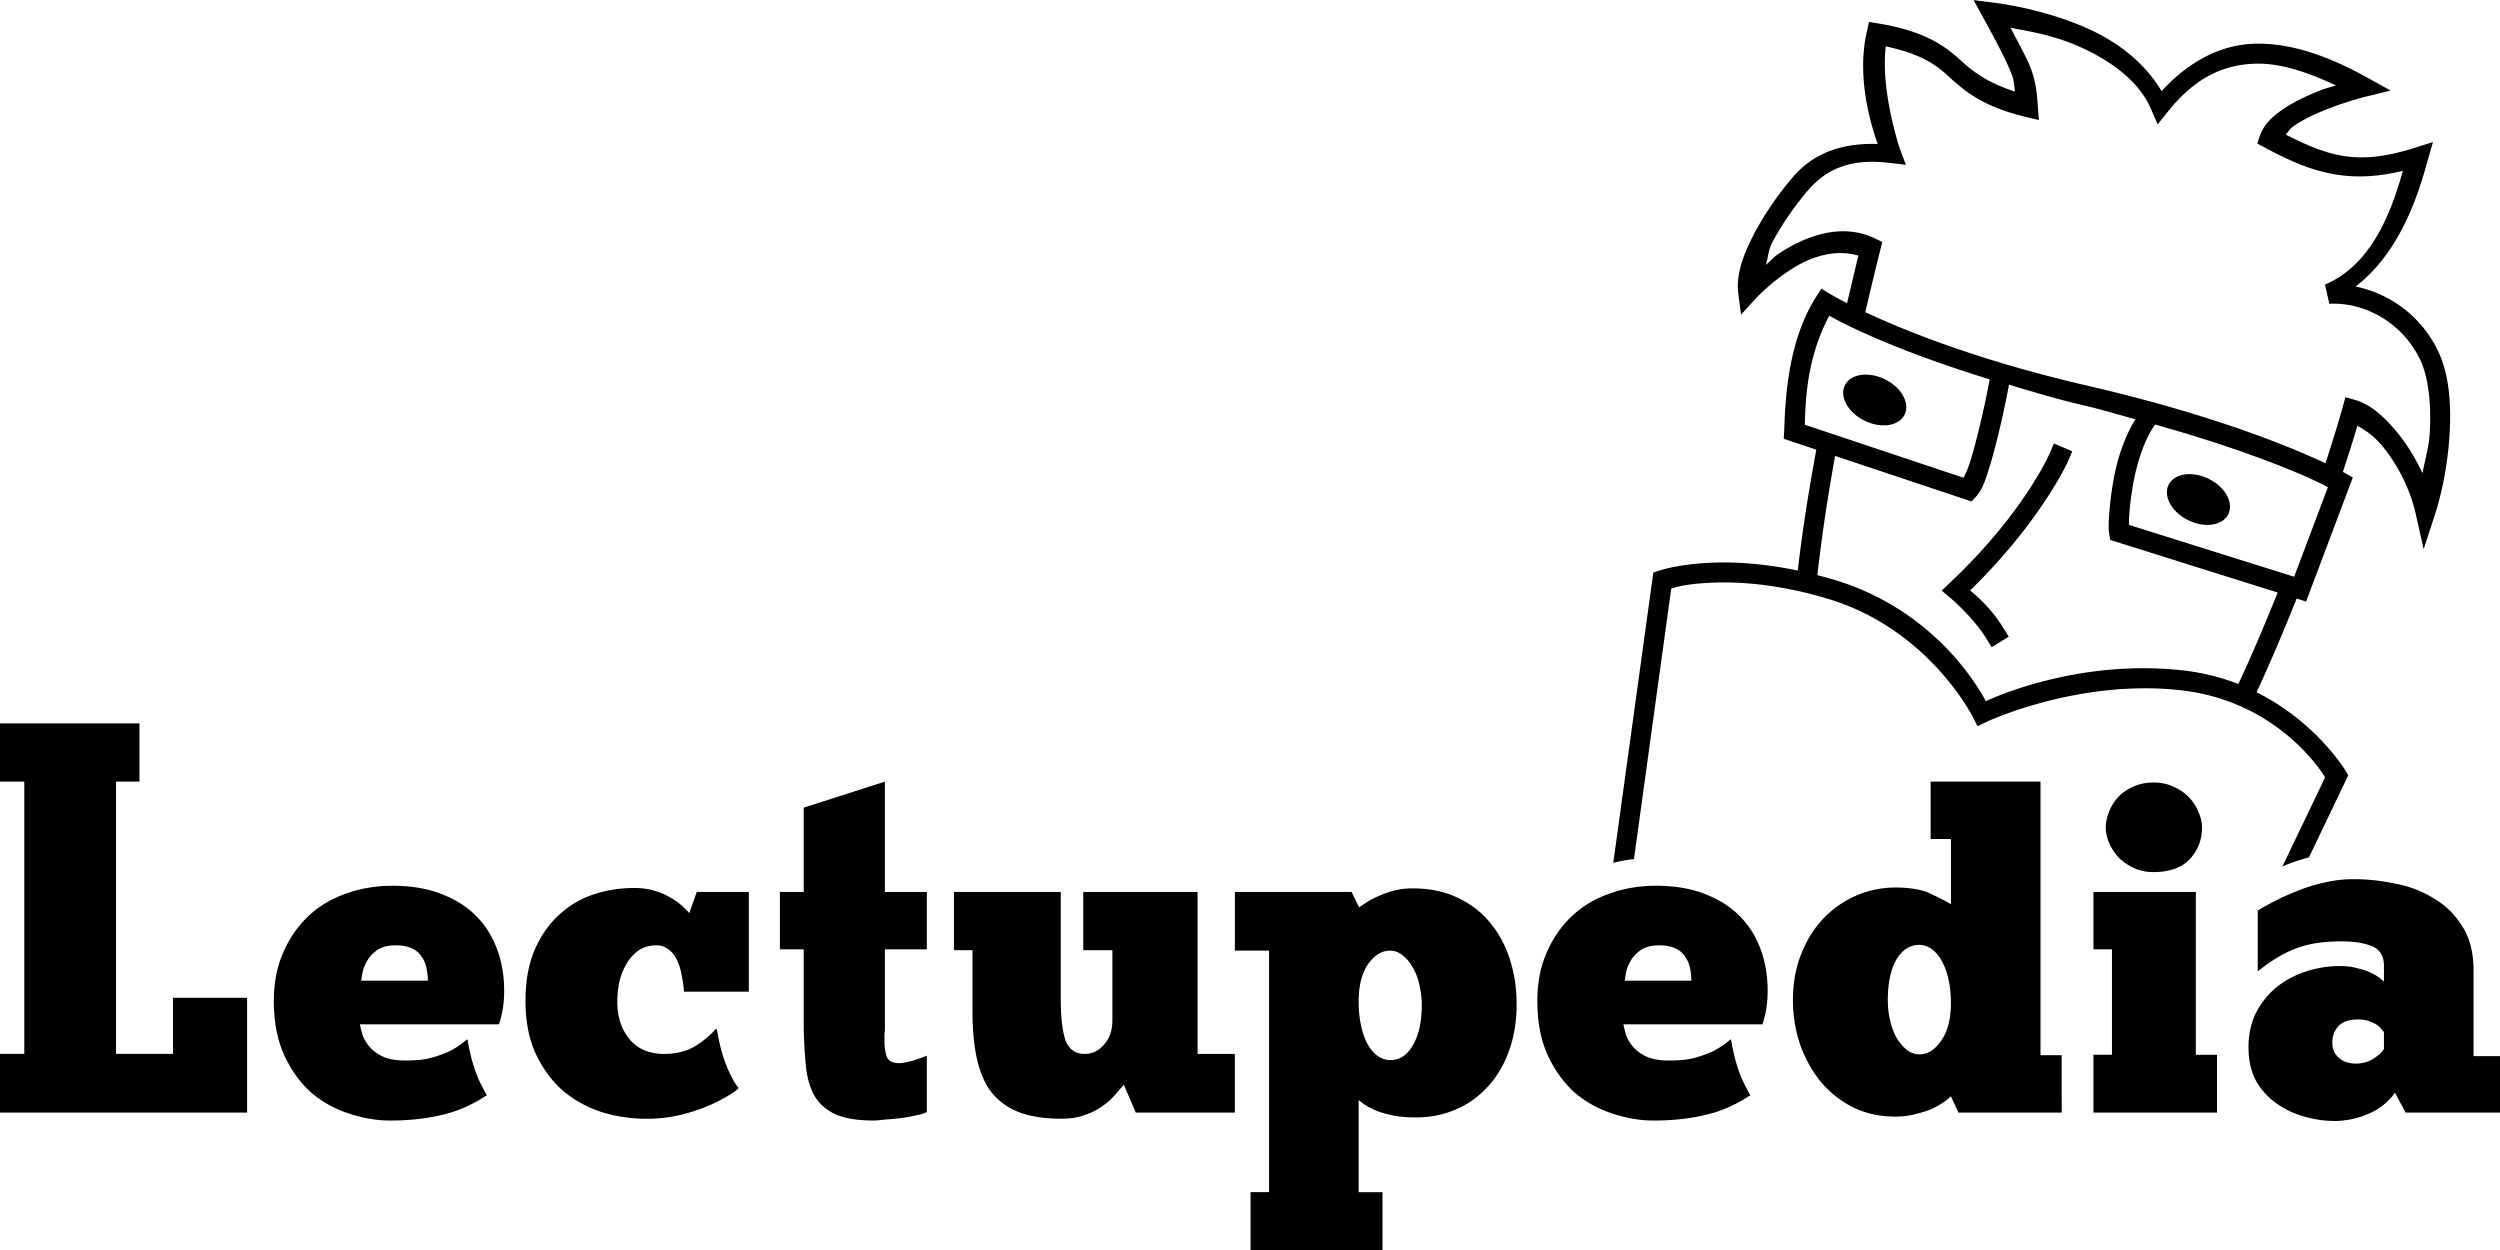 <?xml version="1.0" encoding="UTF-8" standalone="no"?>
<svg
   xmlns:dc="http://purl.org/dc/elements/1.1/"
   xmlns:cc="http://creativecommons.org/ns#"
   xmlns:rdf="http://www.w3.org/1999/02/22-rdf-syntax-ns#"
   xmlns:svg="http://www.w3.org/2000/svg"
   xmlns="http://www.w3.org/2000/svg"
   height="75"
   width="150"
   id="svg6"
   version="1.1"
   viewBox="0 0 150 75">
  <defs
     id="defs10" />
  <path d="M118.414.004l.566 1.029c.996 1.818 1.496 2.812 1.75 3.508.126.346.123.668.17.959-1.621-.539-2.459-1.15-3.232-1.854-.933-.848-2.097-1.763-4.967-2.238l-.555-.092-.129.549c-.665 2.859.305 5.808.646 6.773-1.834-.05-3.667.348-5.062 1.957-.766.883-1.633 2.084-2.297 3.328-.663 1.244-1.157 2.512-1.008 3.672l.166 1.285.873-.957s.936-1.022 2.264-1.844c1.188-.736 2.591-1.131 3.906-.74-.227.914-.454 1.891-.682 2.852-.684-.351-1.039-.564-1.039-.564l-.502-.307-.316.496c-.962 1.508-1.414 3.26-1.646 4.768-.233 1.507-.243 2.803-.27 3.287l-.025.457 1.953.652c-.442 2.422-.841 4.858-1.109 7.25.092.019.19.046.283.066-1.592-.353-3.007-.508-4.197-.541-.552-.015-1.056-.005-1.512.02-1.822.099-2.895.461-2.895.461l-.348.119-.051.365-2.352 17.049c.405-.106.821-.175 1.242-.229l2.236-16.223c.199-.062.759-.266 2.23-.346 1.694-.092 4.164.044 7.234.977 6.021 1.829 8.646 7.096 8.646 7.096l.264.527.531-.254s5.454-2.577 11.615-1.908c5.803.63 8.475 4.842 8.715 5.229l-2.568 5.357c.082-.034.15-.072.234-.105.44-.181.897-.323 1.361-.447l2.359-4.924-.162-.275s-1.736-2.907-5.338-4.709c.874-1.885 1.662-3.769 2.404-5.623l.566.178 2.803-7.441-.443-.254s-.136-.069-.152-.078c.32-.982.628-1.944.869-2.773.457.263 1.01.588 1.629 1.381.796 1.02 1.529 2.391 1.869 3.896l.48 2.129.676-2.076c.417-1.281.776-3.048.881-4.844.105-1.796-.028-3.615-.717-5.018-1.039-2.116-2.934-3.413-4.93-3.822 2.923-2.213 3.947-6.219 4.34-7.594l.307-1.074-1.064.338c-3.339 1.057-5.05.604-7.764-.785.161-.182.23-.348.506-.535.505-.343 1.157-.661 1.799-.922 1.283-.522 2.498-.82 2.498-.82l1.484-.363-1.334-.744c-2.235-1.245-4.508-2.108-6.742-2.07-2.026.034-3.96.993-5.668 2.848-1.015-1.725-2.676-2.986-4.504-3.789-2.063-.906-4.221-1.353-5.613-1.527l-1.166-.146zm2.219 1.664c1.235.226 2.602.461 4.078 1.109 1.911.84 3.625 2.077 4.354 3.768l.395.918.625-.781c1.646-2.062 3.397-2.831 5.303-2.863 1.495-.025 3.119.533 4.775 1.309-.465.145-.557.136-1.154.379-.69.281-1.407.624-2.021 1.041-.615.417-1.154.904-1.387 1.58l-.166.482.449.242c2.96 1.597 5.114 2.158 8.291 1.398-.591 2.054-1.703 5.571-4.678 6.826l.264 1.15c2.047-.105 4.319 1.055 5.428 3.314.527 1.073.694 2.739.596 4.42-.052.899-.278 1.605-.439 2.43-.385-.821-.831-1.576-1.322-2.205-.895-1.146-1.814-1.945-2.725-2.193l-.574-.158-.16.576c-.273.978-.622 2.123-1.037 3.385-2.027-.954-6.688-2.899-14.275-4.652-6.512-1.505-10.938-3.291-13.334-4.414.299-1.277.602-2.546.9-3.738l.119-.475-.443-.211c-1.972-.943-4.033-.167-5.523.756-.605.374-.607.48-1.021.834.154-.493.126-.863.416-1.406.609-1.142 1.441-2.292 2.146-3.105 1.329-1.532 2.975-1.833 4.861-1.611l.98.115-.348-.922s-1.189-3.478-.857-6.186c2.026.441 2.912 1.026 3.715 1.756.904.822 1.965 1.827 4.67 2.475l.795.191-.057-.816c-.059-.826-.113-1.432-.412-2.254-.201-.551-.746-1.549-1.225-2.463zM109.76 18.941c.579.336 3.559 1.953 9.621 3.822-.076.398-.237 1.275-.557 2.635-.193.819-.412 1.663-.627 2.342-.159.502-.287.726-.387.924l-9.523-3.18c.026-.635.032-1.51.219-2.719.193-1.25.601-2.622 1.254-3.824zm2.266 3.537a1.996 1.385 26.073 00-1.334.645 1.996 1.385 26.073 001.186 2.121 1.996 1.385 26.073 002.4-.367 1.996 1.385 26.073 00-1.186-2.121 1.996 1.385 26.073 00-1.066-.277zm8.514.605c1.421.415 2.751.838 4.441 1.229 1.21.28 2.086.56 3.145.844-.618 1.005-1.043 2.219-1.275 3.432-.149.776-.24 1.515-.287 2.113-.047.598-.068.994-.012 1.332l.061.363 10.049 3.156c-.734 1.819-1.51 3.664-2.357 5.49-1.004-.392-2.128-.689-3.375-.824-6.136-.666-11.106 1.543-11.781 1.852-.377-.71-2.977-5.423-9.055-7.27-.511-.155-.999-.279-1.479-.395.144.035.283.063.43.102.259-2.345.63-4.755 1.062-7.152l8.186 2.732.262-.281c.397-.425.558-.975.789-1.703.231-.729.454-1.595.65-2.432.316-1.341.461-2.139.547-2.588zm8.766 2.389c6.691 1.886 9.902 3.5 10.369 3.756l-2.025 5.377-9.906-3.111c-.003-.184-.012-.327.018-.699.044-.554.13-1.254.27-1.98.249-1.296.722-2.588 1.275-3.342zm-6.074 1.137l-.234.553s-1.496 3.555-6.006 7.809l-.492.465.52.434s1.375 1.164 2.166 2.451l.314.512 1.023-.629-.314-.512c-.777-1.265-1.625-1.939-2-2.266 4.31-4.207 5.895-7.795 5.895-7.795l.234-.553-1.105-.469zm8.164 1.84a1.996 1.385 26.073 00-.127.002 1.996 1.385 26.073 00-1.154.643 1.996 1.385 26.073 001.186 2.121 1.996 1.385 26.073 002.4-.367 1.996 1.385 26.073 00-1.186-2.121 1.996 1.385 26.073 00-1.119-.277zM0 43.402v3.496h1.457v16.336H0v3.521h14.826v-6.885h-4.447v3.363H6.963V46.898h1.404v-3.496H0zm53.094 3.496l-4.871 1.562v5.057h-1.43v3.441h1.43v4.713c.018.847.062 1.614.133 2.303.071.688.237 1.271.502 1.748.265.477.672.847 1.219 1.111.565.265 1.342.398 2.33.398.159 0 .37-.017.635-.053.282-.018.583-.045.9-.08.318-.035.626-.088.926-.158.3-.053.548-.125.742-.213v-3.389c-.247.106-.547.212-.9.318-.335.088-.591.131-.768.131-.388 0-.636-.132-.742-.396-.088-.282-.131-.6-.131-.953v-.396c.018-.124.025-.248.025-.371v-4.713h2.516v-3.441h-2.516v-6.619zm62.744 0v3.441h1.217v3.918c-.247-.159-.635-.36-1.164-.607-.512-.265-1.236-.398-2.172-.398-.812 0-1.589.159-2.33.477-.741.318-1.394.769-1.959 1.352-.565.582-1.014 1.297-1.35 2.145-.335.83-.504 1.756-.504 2.779 0 .918.141 1.801.424 2.648.3.847.715 1.597 1.244 2.25.53.635 1.175 1.147 1.934 1.535.759.371 1.606.557 2.541.557.459 0 .873-.054 1.244-.16.371-.088.698-.193.98-.316.282-.141.511-.275.688-.398.194-.141.336-.256.424-.344l.451.98h6.195V63.312h-1.271V46.898h-6.592zm13.369.053c-.459 0-.873.087-1.244.264-.353.159-.653.372-.9.637-.229.265-.406.555-.529.873-.124.318-.186.628-.186.928 0 .318.072.635.213.953.141.318.335.608.582.873.265.247.565.451.9.609.353.159.74.238 1.164.238.953 0 1.678-.256 2.172-.768.494-.53.742-1.165.742-1.906 0-.3-.072-.61-.213-.928-.124-.318-.31-.608-.557-.873-.247-.265-.555-.478-.926-.637-.353-.176-.76-.264-1.219-.264zm12.029 5.799c-.618 0-1.218.07-1.801.211-.565.124-1.103.292-1.615.504-.494.194-.944.398-1.35.609-.406.212-.741.396-1.006.555v3.656c1.943-1.568 3.332-1.792 5.057-1.803.724 0 1.324.097 1.801.291.477.194.715.591.715 1.191v.928c-.035-.035-.122-.107-.264-.213-.124-.106-.302-.21-.531-.316-.212-.106-.477-.195-.795-.266-.3-.088-.643-.133-1.031-.133-.741 0-1.446.114-2.117.344-.671.229-1.264.557-1.775.98-.494.424-.891.935-1.191 1.535-.282.6-.424 1.27-.424 2.012 0 .777.151 1.449.451 2.014.318.547.723.997 1.217 1.35.494.353 1.05.618 1.668.795.618.176 1.245.266 1.881.266.229 0 .503-.027.82-.08.318-.053.635-.142.953-.266.335-.124.653-.29.953-.502.318-.229.601-.512.848-.848l.635 1.191H150V63.367h-1.588v-5.164c0-1.059-.231-1.94-.689-2.646-.441-.706-1.015-1.262-1.721-1.668-.688-.424-1.455-.716-2.303-.875-.847-.176-1.669-.264-2.463-.264zm-117.682.396c-1.006 0-1.942.159-2.807.477-.865.3-1.617.751-2.252 1.352-.635.6-1.137 1.33-1.508 2.195-.371.847-.557 1.81-.557 2.887 0 1.271.213 2.365.637 3.283.424.9.96 1.642 1.613 2.225.671.565 1.422.979 2.252 1.244.83.282 1.659.424 2.488.424 1.377 0 2.613-.169 3.707-.504.717-.231 1.412-.572 2.084-1.016-.178-.309-.346-.631-.5-.967-.313-.711-.512-1.509-.654-2.352l-.029-.033c-.353.3-.708.538-1.061.715-.353.159-.688.281-1.006.369-.318.088-.618.142-.9.16-.265.018-.511.025-.74.025-.565 0-1.016-.079-1.352-.238-.335-.159-.599-.353-.793-.582-.194-.229-.336-.468-.424-.715-.071-.247-.125-.458-.16-.635h8.342c.106-.3.185-.618.238-.953.053-.353.078-.708.078-1.061 0-.9-.141-1.729-.424-2.488-.282-.777-.705-1.447-1.27-2.012-.565-.565-1.272-1.006-2.119-1.324-.83-.318-1.79-.477-2.885-.477zm75.809 0c-1.006 0-1.942.159-2.807.477-.865.3-1.615.751-2.25 1.352-.635.6-1.139 1.33-1.51 2.195-.371.847-.555 1.81-.555 2.887 0 1.271.211 2.365.635 3.283.424.9.962 1.642 1.615 2.225.671.565 1.42.979 2.25 1.244.83.282 1.659.424 2.488.424 1.377 0 2.613-.169 3.707-.504.717-.231 1.412-.572 2.084-1.016-.178-.309-.344-.631-.498-.967-.313-.711-.514-1.509-.656-2.352l-.029-.033c-.353.3-.706.538-1.059.715-.353.159-.69.281-1.008.369-.318.088-.616.142-.898.16-.265.018-.513.025-.742.025-.565 0-1.014-.079-1.35-.238-.335-.159-.601-.353-.795-.582-.194-.229-.336-.468-.424-.715-.071-.247-.123-.458-.158-.635h8.34c.106-.3.185-.618.238-.953.053-.353.078-.708.078-1.061 0-.9-.139-1.729-.422-2.488-.282-.777-.707-1.447-1.271-2.012-.565-.565-1.27-1.006-2.117-1.324-.83-.318-1.792-.477-2.887-.477zm-61.32.133c-.847 0-1.669.132-2.463.396-.777.265-1.464.679-2.064 1.244-.6.547-1.086 1.254-1.457 2.119-.353.847-.529 1.853-.529 3.018 0 1.183.194 2.215.582 3.098.406.883.937 1.624 1.59 2.225.671.582 1.448 1.024 2.33 1.324.883.282 1.808.424 2.779.424.706 0 1.386-.079 2.039-.238.653-.159 1.254-.362 1.801-.609.565-.247 1.067-.53 1.508-.848.065-.049.106-.099.168-.148-.023-.031-.058-.048-.08-.08-.287-.416-.516-.887-.699-1.361-.303-.785-.425-1.482-.531-2.061l-.049-.057c-.424.459-.883.831-1.377 1.113-.494.265-1.075.396-1.746.396-.883 0-1.572-.291-2.066-.873-.494-.6-.74-1.352-.74-2.252 0-.424.043-.838.131-1.244.106-.406.257-.768.451-1.086.194-.318.432-.573.715-.768.3-.194.645-.291 1.033-.291.3 0 .556.089.768.266.212.159.378.38.502.662.124.265.213.565.266.9.071.318.115.635.133.953h3.891v-5.984h-3.123l-.451 1.271c-.106-.124-.255-.275-.449-.451-.194-.176-.432-.343-.715-.502-.265-.159-.582-.293-.953-.398-.353-.106-.75-.158-1.191-.158zm46.707.025c-.406 0-.776.045-1.111.133-.335.088-.636.195-.9.318-.265.106-.503.23-.715.371-.194.124-.353.228-.477.316l-.451-.926h-7.004v3.521h2.053v14.492H75.033V75h7.916v-3.469h-1.43v-5.518c.053.035.16.115.318.238.159.106.37.22.635.344.282.124.627.23 1.033.318.424.088.91.133 1.457.133.847 0 1.641-.159 2.383-.477.741-.318 1.377-.769 1.906-1.352.547-.582.969-1.288 1.27-2.117.318-.847.477-1.8.477-2.859 0-.935-.132-1.819-.396-2.648-.265-.847-.662-1.587-1.191-2.223-.512-.635-1.165-1.139-1.959-1.51-.777-.371-1.677-.557-2.701-.557zm-27.512.213v3.494h1.111v3.654c0 1.094.089 2.047.266 2.859.177.812.467 1.482.873 2.012.424.53.972.927 1.643 1.191.688.265 1.535.396 2.541.396.565 0 1.051-.079 1.457-.238.406-.141.749-.317 1.031-.529.3-.212.548-.433.742-.662.212-.247.388-.449.529-.607l.715 1.668h5.945v-3.521h-2.238v-9.717h-6.857v3.494h1.748v4.211c0 .6-.169 1.084-.504 1.455-.318.371-.705.557-1.164.557-.547 0-.927-.265-1.139-.795-.194-.547-.291-1.394-.291-2.541v-6.381h-6.408zm68.369 0v3.441h1.111v6.328h-1.111v3.469h7.414V63.287H131.75v-9.77h-6.143zm-10.459 3.176c.282 0 .538.089.768.266.247.177.451.424.609.742.177.318.308.688.396 1.111.088.424.133.883.133 1.377 0 .953-.194 1.703-.582 2.25-.371.547-.803.82-1.297.82-.3 0-.565-.097-.795-.291-.229-.194-.433-.44-.609-.74-.159-.3-.283-.645-.371-1.033-.088-.388-.131-.785-.131-1.191 0-1.006.167-1.81.502-2.41.353-.6.812-.9 1.377-.9zm-91.436.027c.424 0 .759.062 1.006.186.265.124.458.29.582.502.141.194.238.425.291.689.053.247.08.495.08.742h-3.998c.018-.159.054-.362.107-.609.071-.247.175-.478.316-.689.159-.229.362-.423.609-.582.265-.159.6-.238 1.006-.238zm75.809 0c.424 0 .759.062 1.006.186.265.124.46.29.584.502.141.194.238.425.291.689.053.247.08.495.08.742h-3.998c.018-.159.053-.362.105-.609.071-.247.175-.478.316-.689.159-.229.362-.423.609-.582.265-.159.6-.238 1.006-.238zm-16.121.318c.282 0 .538.097.768.291.247.194.451.44.609.74.177.3.308.655.396 1.061.088.388.133.776.133 1.164 0 1.006-.176 1.81-.529 2.41-.335.6-.787.9-1.352.9-.282 0-.546-.089-.793-.266-.229-.176-.433-.424-.609-.742-.159-.318-.283-.688-.371-1.111-.088-.424-.133-.883-.133-1.377 0-.953.186-1.703.557-2.25.388-.547.83-.82 1.324-.82zm58.074 4.131c.282 0 .513.035.689.105.194.071.353.15.477.238s.211.175.264.264c.071.071.115.125.133.16v1.006c-.124.194-.335.388-.635.582-.3.194-.655.291-1.061.291-.406 0-.741-.114-1.006-.344-.265-.229-.396-.53-.396-.9 0-.406.124-.741.371-1.006.247-.265.635-.396 1.164-.396z"/>
</svg>
